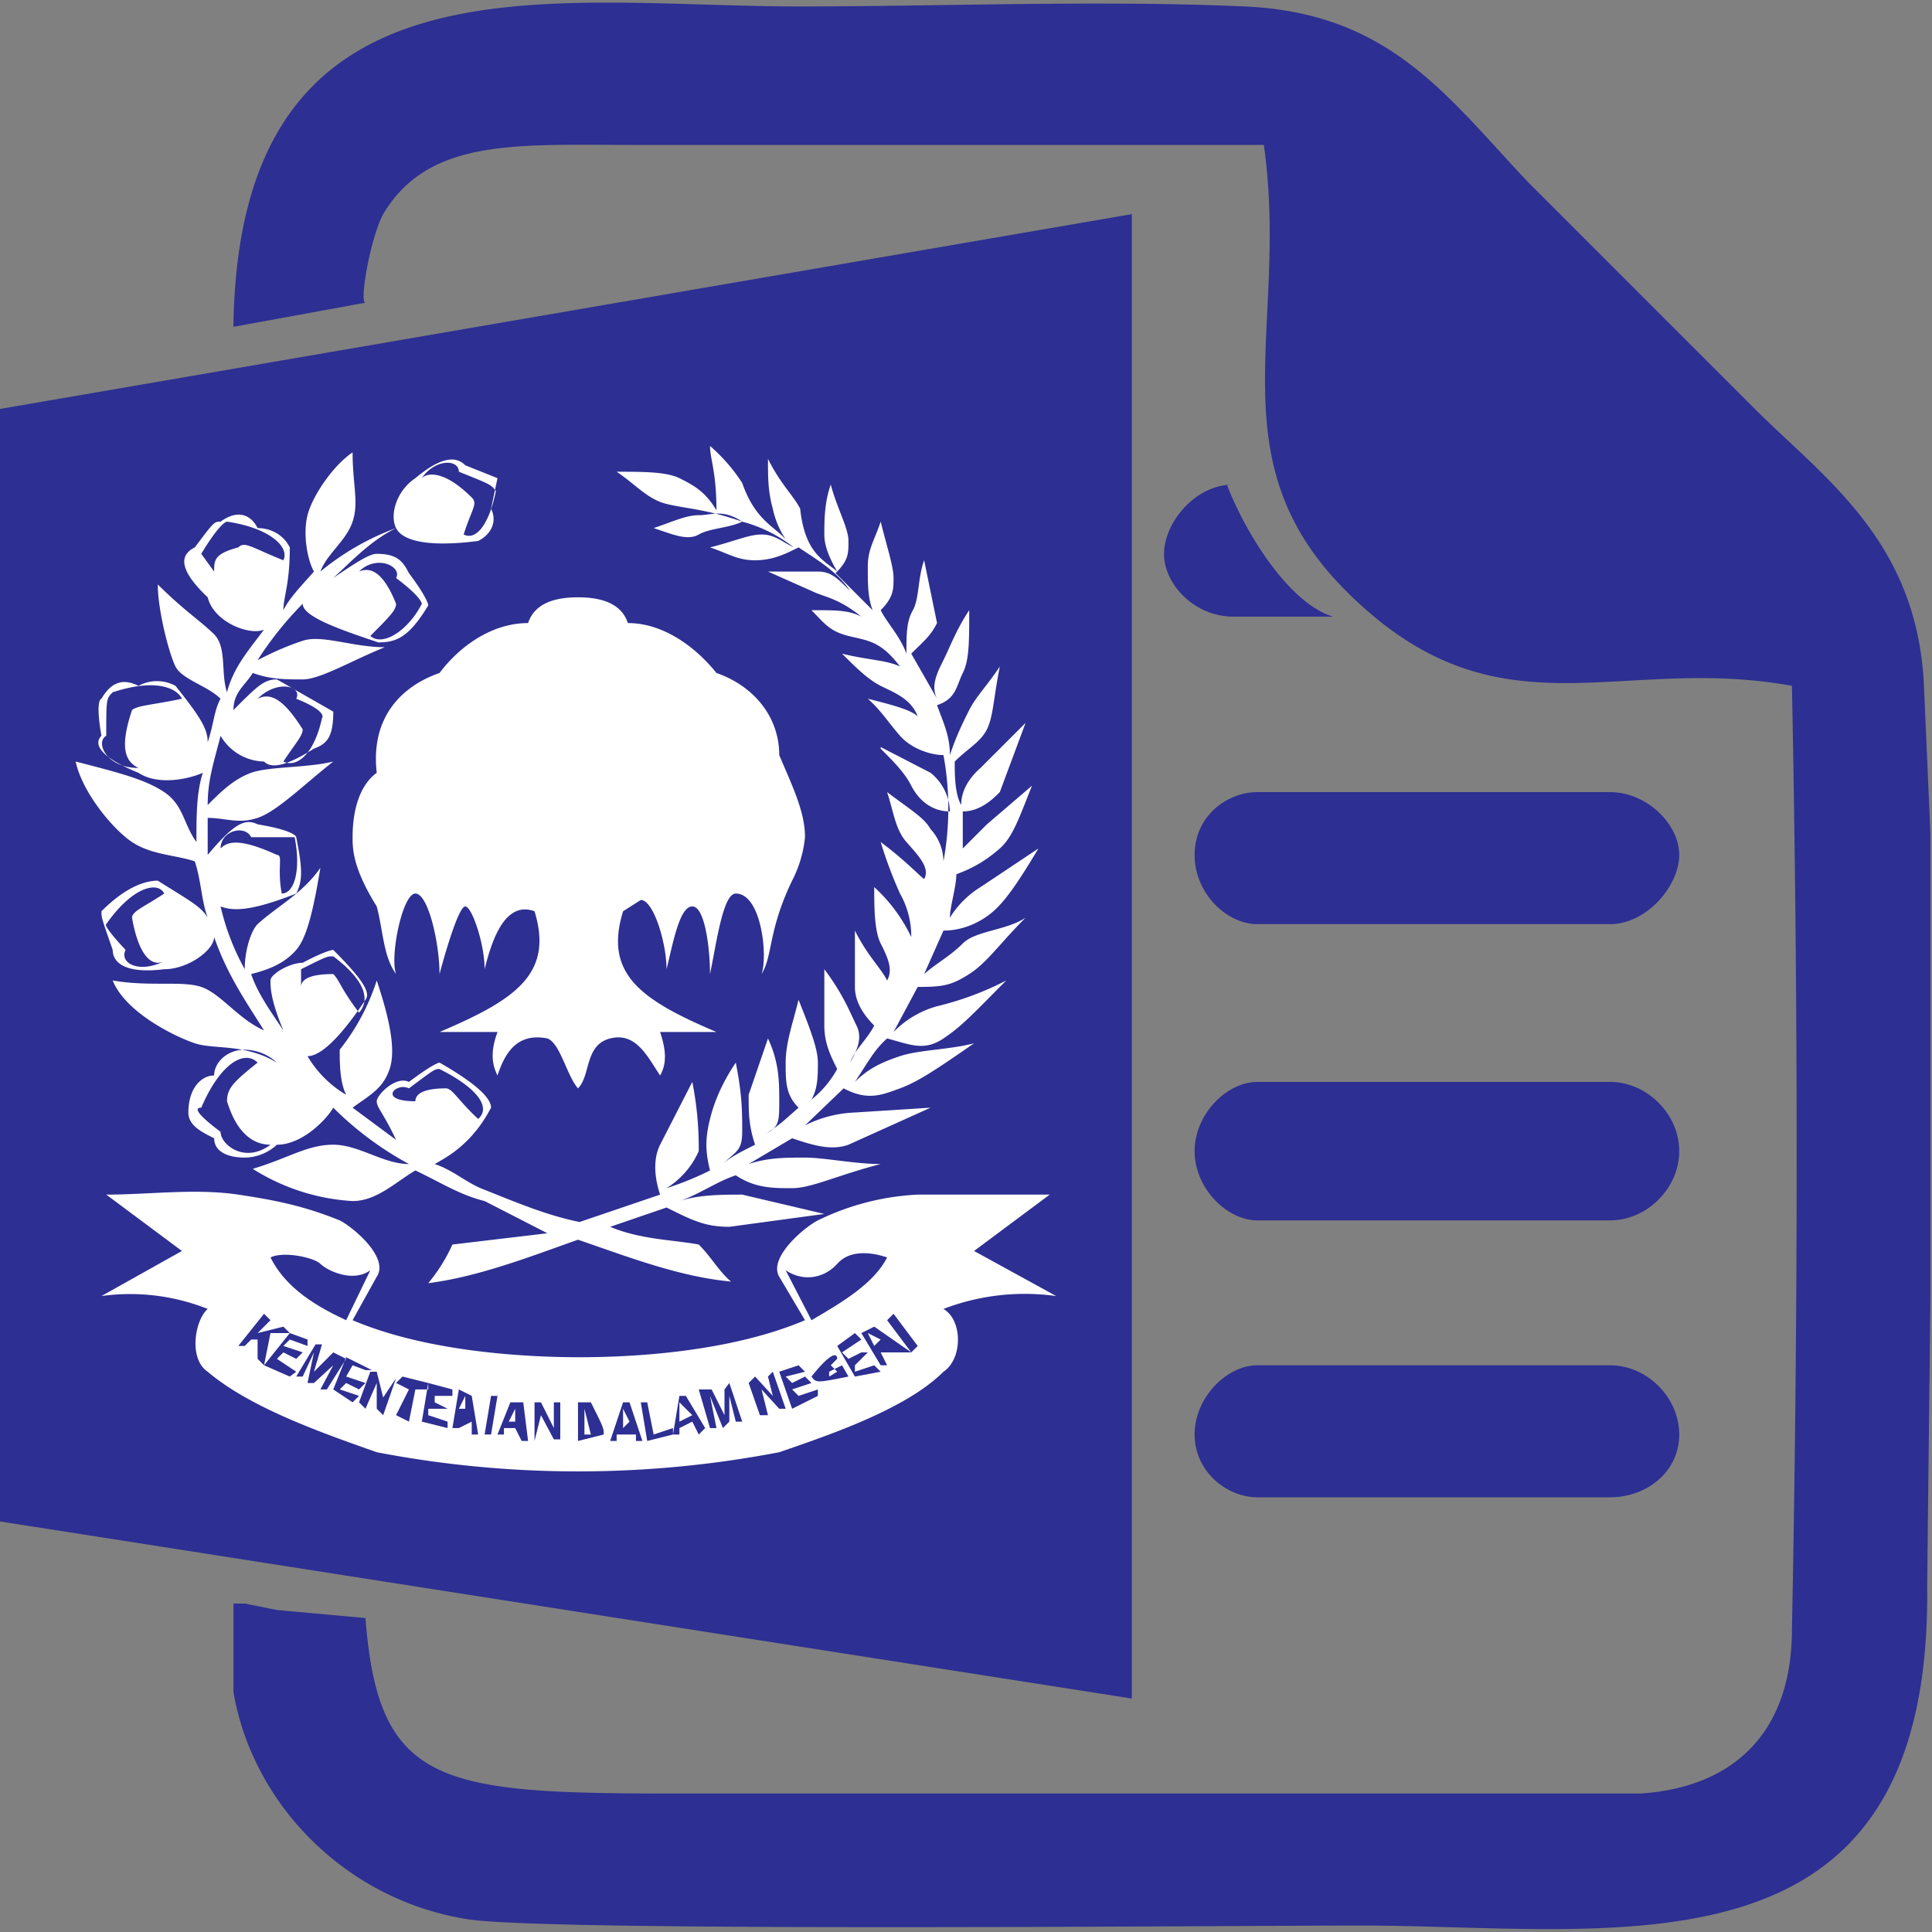 <svg xmlns="http://www.w3.org/2000/svg" width="1.6" height="1.6" viewBox="0 0 1.2 1.2" xmlns:v="https://vecta.io/nano"><rect x="0" y="0" width="1.2" height="1.2" fill="#808080" stroke="none"/><defs><clipPath id="A"><path d="M0 0h1v1.199H0zm0 0"/></clipPath><clipPath id="B"><path d="M0 0h1.199v1.199H0zm0 0"/></clipPath></defs><g fill-rule="evenodd"><g fill="#2d2f92"><g clip-path="url(#A)"><path d="M.703.133v.922L0 .945V.254zm0 0"/></g><g clip-path="url(#B)"><path d="M.785.09C.801.203.754.285.836.367c.094.094.168.039.277.059a14.61 14.61 0 0 1 0 .586c0 .063-.035.098-.094.102H.422c-.148 0-.187-.004-.195-.109L.172 1 .152.996H.145v.055c.012.07.07.129.145.141.047.008.469.004.555.004.16 0 .355.039.352-.211L1.201.63V.563L1.195.426C1.191.336 1.133.297 1.09.254L.949.113C.898.059.863.008.773.004s-.187 0-.277 0C.34.004.148-.035.145.203L.227.188C.223.188.23.148.238.133.266.086.32.09.391.09zm-.02.211H.762c.012.031.039.074.066.082H.766C.742.383.723.363.723.344S.742.301.766.301zm.016.547H1c.023 0 .043.02.043.043S1.023.93 1 .93H.781C.762.93.742.914.742.891S.762.848.781.848zm0-.176H1c.023 0 .043.02.043.043S1.023.758 1 .758H.781C.762.758.742.738.742.715S.762.672.781.672zm0-.18H1c.023 0 .043.02.043.039S1.023.574 1 .574H.781C.762.574.742.555.742.531S.762.492.781.492"/></g></g><path d="M.129.852C.117.844.121.82.129.813A.13.13 0 0 0 .063.805l.05-.028L.066.742c.027 0 .055-.004.082 0S.191.75.211.758c.008.004.031.023.023.035L.219.82C.266.84.328.843.36.843S.453.84.5.82L.484.793C.477.781.5.762.508.758A.158.158 0 0 1 .57.742h.082L.605.777.656.805a.141.141 0 0 0-.07.008c.012.007.012.031 0 .039-.023.023-.07.039-.102.05a.662.662 0 0 1-.25 0C.203.891.156.875.129.852M.387.566C.375.605.398.621.445.641H.41c.004.012.004.02 0 .027C.402.656.395.641.379.645S.367.668.359.676C.352.668.348.648.34.645.32.641.313.656.309.668.305.66.305.652.309.641H.273C.32.621.344.605.332.566.313.559.305.586.301.602.301.586.293.563.289.563S.277.59.273.605c0-.019-.007-.05-.015-.05S.242.594.246.605C.238.594.238.578.234.563.219.539.219.527.219.52.219.504.223.488.234.48.23.445.25.426.273.418.285.402.305.387.328.387.332.375.344.371.359.371S.386.375.39.387c.023 0 .043.016.055.031.023.008.039.027.039.051C.492.488.5.504.5.52a.075.075 0 0 1-.008.027C.477.578.48.594.473.605.477.594.473.555.457.555.449.555.445.586.441.605.441.59.438.563.43.563S.418.586.414.602C.414.586.406.559.398.559" fill="#fff"/><path d="M.547.465.578.48A.032.032 0 0 1 .59.504C.578.504.57.496.566.488S.555.473.547.465" fill="#2d2f92"/><path d="M.305.316c.004.008 0 .016-.008.02C.266.34.25.336.246.328.23.336.219.348.207.359.223.348.23.344.234.344c.012 0 .016.004.02.012.012.016.012.02.012.02-.012.02-.02.023-.031.023C.211.391.188.383.188.375A.215.215 0 0 0 .16.41C.168.406.176.402.188.398s.031.004.051.004c-.02.008-.04.02-.051.02s-.02 0-.031-.004C.152.426.145.43.145.441.16.426.164.422.172.422l.035.02c0 .016-.004.02-.012.023C.176.477.168.477.164.473A.032.032 0 0 1 .137.457C.133.473.129.484.129.5.137.492.145.484.156.48S.191.477.207.473C.188.488.172.504.16.508s-.02 0-.031 0v.023C.145.512.152.508.16.512.184.516.184.52.184.52c.004.02.004.027 0 .035C.156.566.145.566.137.563a.15.15 0 0 0 .015.039C.152.59.156.578.16.574.172.563.188.555.199.539.195.563.191.582.184.59S.168.602.156.605C.16.617.168.628.176.64.168.621.168.613.168.609S.18.598.188.598C.203.59.207.59.207.59c.02.02.023.027.02.031C.211.645.199.656.191.656A.068.068 0 0 0 .215.68C.211.672.211.66.211.652A.136.136 0 0 0 .234.609c.008.024.012.043.008.055S.23.68.219.688l.027.02C.238.691.234.688.234.684S.246.668.254.672C.27.66.273.66.273.66.301.676.305.684.305.688.293.711.277.719.27.723.282.727.29.735.301.739.321.747.34.755.36.759L.41.742C.406.73.406.719.41.711L.43.672a.21.21 0 0 1 .004.043.052.052 0 0 1-.02.023.19.19 0 0 0 .027-.011C.438.715.438.707.441.695S.449.672.457.66c.004.02.004.031.004.043S.457.715.449.723C.453.719.461.715.469.711.465.699.465.691.465.68L.477.645C.484.66.484.672.484.684s0 .016-.008.02C.484.699.488.695.496.688.488.68.488.672.488.66S.492.637.496.621c.008.02.012.031.012.039s0 .016-.004.023A.064.064 0 0 0 .52.664C.516.656.512.648.512.637V.602c.012.016.016.027.02.035s0 .016-.004.023C.531.652.539.645.543.637.535.629.531.621.531.613V.578c.008.016.016.023.02.031C.555.602.551.594.547.586S.543.563.543.551a.1.1 0 0 1 .023.031.054.054 0 0 0-.007-.027.27.27 0 0 1-.012-.032c.016.012.023.02.027.023C.578.539.57.531.563.523S.555.504.551.492c.016.012.023.016.027.023a.03.03 0 0 1 .008.02.182.182 0 0 0 0-.066C.578.469.566.465.559.457S.547.441.539.434C.555.438.566.441.57.445.566.434.555.43.547.426S.531.414.523.406C.539.41.551.41.559.414.547.398.539.398.527.395S.512.387.504.379c.016 0 .023 0 .031.004C.52.371.512.371.504.367L.477.355h.031c.008 0 .012.004.02.012C.52.355.508.348.496.34.488.344.48.348.469.348S.453.344.441.34C.457.336.465.332.473.332s.012.004.02.008A.088.088 0 0 0 .461.324C.453.328.441.328.434.332S.418.332.406.328C.418.324.426.32.434.32S.449.316.461.324C.438.316.426.316.414.313S.395.301.383.293c.016 0 .031 0 .039.004s.016.008.023.02C.445.293.441.285.441.277A.107.107 0 0 1 .461.3c.008.023.02.027.027.035A.055.055 0 0 1 .48.316C.477.305.477.297.477.285c.008.016.016.023.02.031C.5.344.512.348.52.355.516.348.512.34.512.332s0-.02.004-.031C.52.316.527.328.527.336s0 .012-.008.02l.023.023C.539.371.539.363.539.352S.543.336.547.324C.551.34.555.352.555.359s0 .012-.008.02c.004.008.012.016.016.027 0-.012 0-.02.004-.027S.57.359.574.348l.008.039C.578.395.574.398.566.406l.016.028C.578.426.582.418.586.41S.594.391.602.379c0 .02 0 .031-.004.039S.594.434.582.438C.586.449.59.457.59.469.594.457.598.449.602.441S.613.426.621.414C.617.434.617.445.613.453s-.012.012-.02.02c0 .008 0 .02.004.027 0-.008.004-.016.012-.023L.637.449.621.492C.617.496.609.504.598.504v.023L.613.512.641.488C.633.508.629.52.621.527S.605.539.594.543C.594.551.59.563.59.57A.058.058 0 0 1 .609.551L.645.527C.633.547.625.559.617.566S.598.578.586.578L.574.605C.582.598.59.594.598.586S.625.578.637.57C.621.586.613.598.602.605S.586.613.57.613L.555.641A.06.06 0 0 1 .582.625.19.19 0 0 0 .625.609C.605.629.598.637.586.645s-.02.004-.035 0C.543.652.539.66.531.672.539.664.547.66.559.656S.59.652.605.648C.582.664.57.672.559.676s-.02.008-.035 0L.5.699A.075.075 0 0 1 .531.691L.578.688.527.711C.516.715.504.711.492.707L.465.723C.477.719.488.719.5.719s.031.004.047.004C.52.73.504.738.492.738S.469.738.457.73C.445.734.434.742.422.746.434.742.449.742.461.742l.051.012-.059.008C.438.762.43.758.414.75L.379.762C.398.77.418.77.434.773c.008.008.012.016.02.023C.422.793.391.781.359.77.328.781.297.793.266.797A.105.105 0 0 0 .281.773L.34.766.301.746C.285.742.273.734.258.727.246.734.234.746.219.746a.13.13 0 0 1-.062-.02C.18.719.191.711.207.711s.031.012.047.012A.204.204 0 0 1 .207.688C.203.695.188.711.172.711a.03.03 0 0 1-.02.008C.141.719.133.715.133.707.125.703.117.699.117.691.117.676.125.668.133.668.133.66.141.652.152.652a.03.03 0 0 1 .02.008C.152.648.133.652.121.648S.078.629.07.609c.023.004.043 0 .055.004s.023.02.039.027C.152.621.141.605.133.582c0 .008-.016.02-.031.02C.078.605.07.598.07.59.063.57.063.57.063.566.078.551.09.547.098.547.117.559.125.563.129.57.125.559.125.547.121.535.109.531.094.531.082.523S.051.492.047.473C.074.48.09.484.102.492s.012.02.02.031c0-.016 0-.031.004-.043-.009.004-.028.008-.04 0C.059.469.059.461.063.457.059.434.063.434.063.434.07.422.078.422.086.426a.024.024 0 0 1 .023 0c.016.02.02.027.02.035C.133.449.133.441.137.434.129.426.113.422.109.414S.098.379.098.363c.016.016.027.023.035.031S.137.418.141.43C.145.414.156.402.164.391.156.395.133.387.129.371.109.352.113.344.121.34.133.324.133.324.137.324.148.316.156.32.16.328.168.328.176.332.18.34.18.363.176.371.176.379.18.371.188.363.195.355.191.348.188.332.191.32S.207.289.219.281c0 .02.004.031 0 .043s-.016.02-.02.031A.161.161 0 0 1 .246.328C.242.32.246.305.258.297.277.281.285.285.289.289l.02.008zm.242.148L.578.48A.032.032 0 0 1 .59.504C.578.504.57.496.566.488S.555.473.547.465zM.254.676C.27.664.27.664.273.664.297.676.305.688.297.695.285.684.281.676.277.676.262.676.258.68.258.684.234.684.246.672.254.676zM.285.293c.02.008.02.008.023.012-.004.02-.012.031-.02.027C.293.316.297.313.293.309.277.293.266.293.262.297.27.285.285.285.285.293zM.246.359c.016.012.016.016.016.016C.254.391.238.402.23.395.242.383.246.379.246.375.238.355.23.352.223.355.234.344.25.352.246.359zM.125.344c.012-.02.016-.02.016-.02C.168.328.18.34.176.348.156.34.152.336.148.34.133.344.133.348.133.355zM.066.457c0-.023 0-.023.004-.027C.094.422.109.426.113.434.094.438.086.438.082.441.074.465.078.473.086.477.066.477.059.461.066.457zM.184.434C.204.442.2.446.2.446.195.469.184.477.176.473.184.461.188.457.188.453.176.434.168.43.16.434.172.422.188.426.184.434zM.156.52h.027c.004.02 0 .035-.008.035C.172.539.176.531.172.531.148.52.141.523.137.527.137.516.152.512.156.52zM.078.59C.063.574.066.574.066.574.082.551.098.547.102.555.09.563.082.566.082.57c.004.023.012.031.02.027C.086.605.074.598.078.59zm.109.012C.203.594.203.594.207.594.227.609.23.621.223.629.211.613.211.609.207.605c-.016 0-.02.004-.02.008zm-.05.101C.121.691.121.688.125.688.137.66.152.652.16.66.145.672.141.676.141.684.148.707.16.711.168.711.152.723.137.711.137.703zM.27.691zM.16.688zM.199.621zM.098.578zM.156.539zm.016-.09zM.094.453zM.148.355zM.23.371zM.277.313zm0 0" fill="#fff"/><path d="M.488.789L.504.82C.523.809.543.797.551.781.539.777.527.777.52.785S.5.797.488.789M.566.84L.551.82.555.816.57.836zM.543.836L.547.832.539.828zm.004.012L.535.828.543.824.566.84H.547l.004.008zM.531.855L.52.836.531.828.535.832.523.84.527.844.535.84h.004L.531.848v.004L.543.848.547.852zm-.016 0V.852L.523.848.527.855c-.02.004-.02.004-.023 0C.516.84.52.84.52.844L.516.848.52.852zm-.023.02L.484.852.496.848.5.852.488.855.492.859.5.855.504.859.492.863.496.867.508.863v.004zm-.02.004L.465.859.469.855.48.867.477.855.48.852.488.875H.484L.473.863.477.879zM.441.887L.434.863h.008L.45.879V.863L.453.859.461.883H.457L.453.867v.016L.449.887.441.867l.004.02zM.43.879L.422.871v.012zm.008.008L.434.891.43.883.422.887v.004H.418L.422.867h.004zM.402.895L.398.871h.004l.004.02.012-.004v.004zM.391.883L.387.875v.012zm.008.012H.395V.891H.383v.004H.379L.387.871h.004zM.363.875v.016h.004zM.359.871h.008c.008.016.008.016.008.02L.359.895zM.332.895V.871h.004l.008.016V.871h.004v.023H.344L.336.879zM.32.883V.875L.316.883zm.008.012H.324L.32.887H.313v.004H.309l.008-.02h.008zM.301.891L.305.867h.004L.305.891zM.285.875h.004V.867zM.281.887L.285.863.293.867.297.891H.293V.883L.285.887zM.262.883L.266.859.281.863v.004H.27v.004l.008.004H.266v.004l.012.004v.004zM.246.879L.254.863.246.859.25.855.266.859v.004H.258l-.004.02zM.223.871L.23.852h.004l.004.016.008-.012-.008.023L.234.875V.859L.227.875zM.207.863l.008-.02.016.008H.227L.219.848.215.855.227.859.223.863.215.859.211.863.223.867.219.871zM.184.855l.012-.02H.2L.195.852.207.84.215.844.203.863H.199L.207.848.195.859H.191L.195.84.188.855zM.164.848L.18.828.191.832v.004L.18.832.176.836.188.84.184.844.176.84.172.844.184.852.18.855zM.148.836l.016-.02.004.004L.16.828.176.824.18.828H.168l-.004.02L.16.844V.832H.156L.152.836zM.23.789C.219.797.203.789.199.785S.176.777.168.781C.176.797.191.809.215.82zm0 0" fill="#2d2f92"/></g></svg>